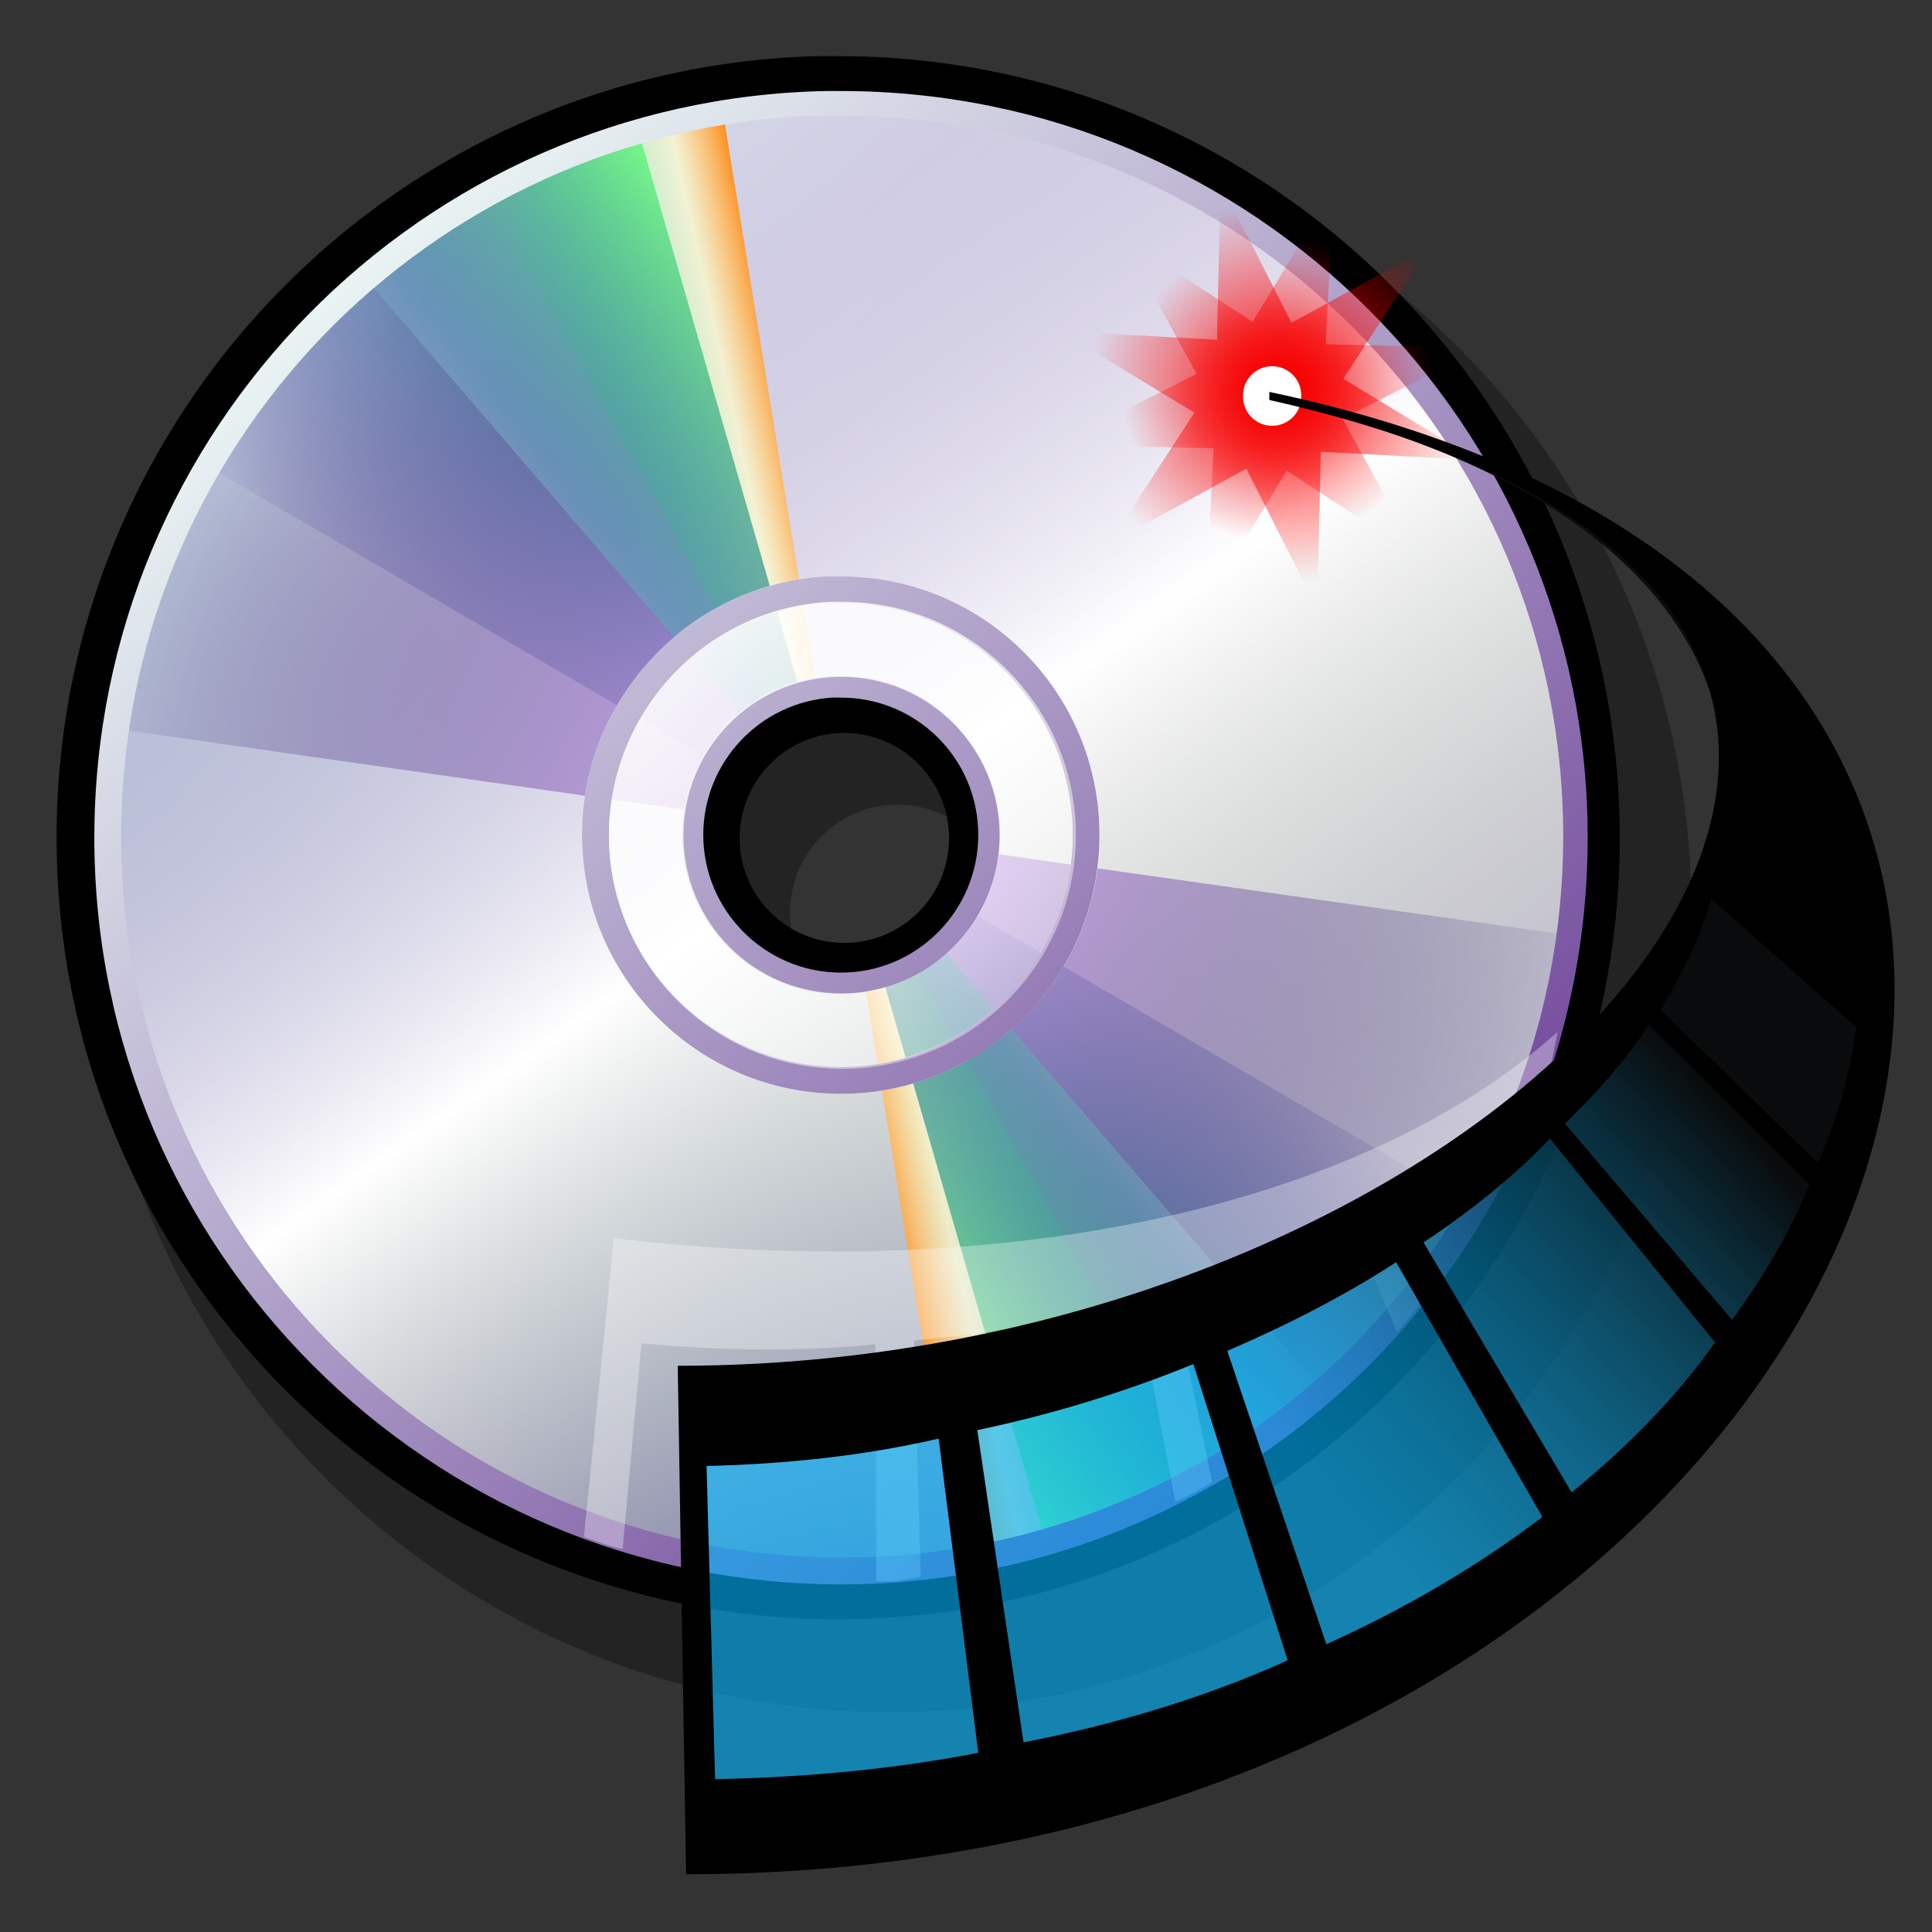 <?xml version="1.0" encoding="UTF-8" standalone="no"?>
<!-- Created with Sodipodi ("http://www.sodipodi.com/") -->
<svg
   xmlns:dc="http://purl.org/dc/elements/1.1/"
   xmlns:cc="http://web.resource.org/cc/"
   xmlns:rdf="http://www.w3.org/1999/02/22-rdf-syntax-ns#"
   xmlns:svg="http://www.w3.org/2000/svg"
   xmlns="http://www.w3.org/2000/svg"
   xmlns:xlink="http://www.w3.org/1999/xlink"
   xmlns:sodipodi="http://inkscape.sourceforge.net/DTD/sodipodi-0.dtd"
   xmlns:inkscape="http://www.inkscape.org/namespaces/inkscape"
   width="128"
   height="128"
   id="svg2"
   sodipodi:version="0.32"
   inkscape:version="0.43"
   version="1.0"
   sodipodi:docbase="/home/eric/tovid/tovid/icons"
   sodipodi:docname="tovid_icon.svg">
  <rect width="100%" height="100%" fill="#333333" stroke="none"/>
  <defs
     id="defs4">
    <linearGradient
       id="linearGradient792">
      <stop
         style="stop-color:#f5ffff;stop-opacity:1;"
         offset="0"
         id="stop793" />
      <stop
         style="stop-color:#ff0000;stop-opacity:0;"
         offset="1"
         id="stop794" />
    </linearGradient>
    <linearGradient
       id="linearGradient783">
      <stop
         style="stop-color:#f50000;stop-opacity:1;"
         offset="0"
         id="stop784" />
      <stop
         style="stop-color:#ff0000;stop-opacity:0;"
         offset="1"
         id="stop785" />
    </linearGradient>
    <linearGradient
       id="linearGradient777">
      <stop
         style="stop-color:#f5e2f8;stop-opacity:1;"
         offset="0"
         id="stop778" />
      <stop
         style="stop-color:#000000;stop-opacity:1;"
         offset="1"
         id="stop779" />
    </linearGradient>
    <linearGradient
       id="linearGradient6659">
      <stop
         style="stop-color:#00b7ff;stop-opacity:0.608;"
         offset="0"
         id="stop6661" />
      <stop
         style="stop-color:#090b0c;stop-opacity:1;"
         offset="1"
         id="stop6663" />
    </linearGradient>
    <linearGradient
       id="linearGradient3269">
      <stop
         style="stop-color:#ffffff;stop-opacity:1;"
         offset="0"
         id="stop3271" />
      <stop
         style="stop-color:#ffffff;stop-opacity:0.312;"
         offset="1"
         id="stop3273" />
    </linearGradient>
    <linearGradient
       id="linearGradient2358">
      <stop
         style="stop-color:#e2afff;stop-opacity:1;"
         offset="0"
         id="stop2360" />
      <stop
         style="stop-color:#09004d;stop-opacity:0;"
         offset="1"
         id="stop2362" />
    </linearGradient>
    <linearGradient
       id="linearGradient2325">
      <stop
         style="stop-color:#ff7e00;stop-opacity:1;"
         offset="0"
         id="stop2327" />
      <stop
         id="stop2335"
         offset="0.255"
         style="stop-color:#ffffcc;stop-opacity:0.706;" />
      <stop
         style="stop-color:#00ff81;stop-opacity:0.02;"
         offset="1"
         id="stop2329" />
    </linearGradient>
    <linearGradient
       id="linearGradient2317">
      <stop
         style="stop-color:#100081;stop-opacity:0.02;"
         offset="0"
         id="stop2319" />
      <stop
         id="stop2333"
         offset="0.5"
         style="stop-color:#00558c;stop-opacity:0.51;" />
      <stop
         style="stop-color:#78ff88;stop-opacity:1;"
         offset="1"
         id="stop2321" />
    </linearGradient>
    <linearGradient
       id="linearGradient2650">
      <stop
         style="stop-color:#e9f4f3;stop-opacity:1;"
         offset="0"
         id="stop2652" />
      <stop
         style="stop-color:#6d4198;stop-opacity:1;"
         offset="1"
         id="stop2654" />
    </linearGradient>
    <linearGradient
       id="linearGradient2640">
      <stop
         style="stop-color:#ffffff;stop-opacity:0;"
         offset="0"
         id="stop2642" />
      <stop
         style="stop-color:#ffffff;stop-opacity:1;"
         offset="1"
         id="stop2644" />
    </linearGradient>
    <linearGradient
       id="linearGradient2624">
      <stop
         id="stop2626"
         offset="0"
         style="stop-color:#ffffff;stop-opacity:0;" />
      <stop
         id="stop2628"
         offset="1"
         style="stop-color:#e8ab68;stop-opacity:1;" />
    </linearGradient>
    <linearGradient
       id="linearGradient2614">
      <stop
         style="stop-color:#fff1ff;stop-opacity:1;"
         offset="0"
         id="stop2616" />
      <stop
         style="stop-color:#765da5;stop-opacity:0;"
         offset="1"
         id="stop2618" />
    </linearGradient>
    <linearGradient
       id="linearGradient2602">
      <stop
         style="stop-color:#a695c5;stop-opacity:0.353;"
         offset="0"
         id="stop2604" />
      <stop
         id="stop2610"
         offset="0.5"
         style="stop-color:#ffffff;stop-opacity:1;" />
      <stop
         style="stop-color:#adb79f;stop-opacity:0.2;"
         offset="1"
         id="stop2606" />
    </linearGradient>
    <linearGradient
       id="linearGradient2594">
      <stop
         style="stop-color:#f4ffff;stop-opacity:0.647;"
         offset="0"
         id="stop2596" />
      <stop
         style="stop-color:#008396;stop-opacity:0;"
         offset="1"
         id="stop2598" />
    </linearGradient>
    <linearGradient
       inkscape:collect="always"
       xlink:href="#linearGradient2594"
       id="linearGradient2600"
       x1="55.797"
       y1="55.418"
       x2="8.031"
       y2="97.759"
       gradientUnits="userSpaceOnUse" />
    <linearGradient
       inkscape:collect="always"
       xlink:href="#linearGradient2602"
       id="linearGradient2608"
       x1="32.143"
       y1="22.464"
       x2="78.929"
       y2="88.357"
       gradientUnits="userSpaceOnUse" />
    <linearGradient
       inkscape:collect="always"
       xlink:href="#linearGradient2650"
       id="linearGradient2656"
       x1="22.728"
       y1="18.398"
       x2="90.064"
       y2="92.397"
       gradientUnits="userSpaceOnUse" />
    <linearGradient
       inkscape:collect="always"
       xlink:href="#linearGradient2317"
       id="linearGradient2323"
       x1="14.531"
       y1="32.667"
       x2="43.573"
       y2="9.5"
       gradientUnits="userSpaceOnUse" />
    <linearGradient
       inkscape:collect="always"
       xlink:href="#linearGradient2325"
       id="linearGradient2331"
       x1="49.119"
       y1="11.075"
       x2="33.635"
       y2="14.484"
       gradientUnits="userSpaceOnUse" />
    <linearGradient
       inkscape:collect="always"
       xlink:href="#linearGradient2317"
       id="linearGradient2343"
       x1="97.031"
       y1="78.458"
       x2="68.116"
       y2="101.312"
       gradientUnits="userSpaceOnUse" />
    <linearGradient
       inkscape:collect="always"
       xlink:href="#linearGradient2325"
       id="linearGradient2351"
       x1="62.552"
       y1="100.088"
       x2="79.758"
       y2="96.174"
       gradientUnits="userSpaceOnUse" />
    <radialGradient
       inkscape:collect="always"
       xlink:href="#linearGradient2358"
       id="radialGradient2374"
       cx="55.828"
       cy="55.281"
       fx="55.828"
       fy="55.281"
       r="47.297"
       gradientTransform="matrix(1.091,-5.702015e-7,5.740756e-7,1.098,-5.059,-5.419)"
       gradientUnits="userSpaceOnUse" />
    <linearGradient
       inkscape:collect="always"
       xlink:href="#linearGradient3269"
       id="linearGradient3275"
       x1="40.722"
       y1="40.432"
       x2="70.016"
       y2="69.79"
       gradientUnits="userSpaceOnUse" />
    <linearGradient
       inkscape:collect="always"
       xlink:href="#linearGradient6659"
       id="linearGradient6665"
       x1="82.794"
       y1="79.372"
       x2="108.013"
       y2="52.371"
       gradientTransform="scale(0.921,1.086)"
       gradientUnits="userSpaceOnUse" />
    <linearGradient
       xlink:href="#linearGradient777"
       id="linearGradient776"
       x1="0.637"
       y1="9.37500373e-2"
       x2="0.785"
       y2="0.387" />
    <radialGradient
       xlink:href="#linearGradient783"
       id="radialGradient780"
       cx="0.527"
       cy="0.507"
       r="0.458"
       fx="0.527"
       fy="0.507" />
    <radialGradient
       xlink:href="#linearGradient783"
       id="radialGradient791"
       cx="0.519"
       cy="0.484"
       r="0.366"
       fx="0.519"
       fy="0.484" />
  </defs>
  <sodipodi:namedview
     id="base"
     pagecolor="#ffffff"
     bordercolor="#666666"
     borderopacity="1.0"
     inkscape:pageopacity="0.0"
     inkscape:pageshadow="2"
     inkscape:zoom="5.6"
     inkscape:cx="97.263364"
     inkscape:cy="60.6859"
     inkscape:document-units="px"
     inkscape:current-layer="svg2"
     showgrid="false"
     showguides="true"
     inkscape:guide-bbox="true"
     inkscape:window-width="1208"
     inkscape:window-height="1079"
     inkscape:window-x="44"
     inkscape:window-y="0" />
  <path
     style="font-size:12;fill-opacity:0.323;stroke-linecap:round;stroke-linejoin:round;"
     d="M 57.659 7.38 C 29.015 8.106 6.004 31.592 6.004 60.411 C 6.004 89.687 29.76 113.442 59.036 113.442 C 88.311 113.442 112.067 89.687 112.067 60.411 C 112.067 31.135 88.311 7.38 59.036 7.38 C 58.578 7.38 58.114 7.368 57.659 7.38 z M 59.356 53.306 C 59.386 53.305 59.421 53.306 59.452 53.306 C 63.378 53.306 66.557 56.517 66.557 60.443 C 66.557 64.369 63.378 67.548 59.452 67.548 C 55.526 67.548 52.347 64.369 52.347 60.443 C 52.347 56.547 55.472 53.355 59.356 53.306 z "
     id="shadow" />
  <g
     id="Disc"
     style="font-size:12px">
    <path
       id="path2384"
       d="M 54.188,3.719 C 26.218,4.428 3.75,27.361 3.75,55.5 C 3.75,84.086 26.946,107.281 55.531,107.281 C 84.117,107.281 107.312,84.086 107.312,55.5 C 107.312,26.914 84.117,3.719 55.531,3.719 C 55.085,3.719 54.631,3.707 54.188,3.719 z M 55.844,48.562 C 55.874,48.562 55.908,48.562 55.938,48.562 C 59.771,48.562 62.875,51.698 62.875,55.531 C 62.875,59.365 59.771,62.469 55.938,62.469 C 52.104,62.469 49,59.365 49,55.531 C 49,51.728 52.052,48.611 55.844,48.562 z "
       style="opacity:1;fill:#000000;fill-opacity:1;stroke:none;stroke-width:1;stroke-linecap:round;stroke-linejoin:round;stroke-miterlimit:4;stroke-dasharray:none;stroke-opacity:1" />
    <path
       id="cdsurface"
       d="M 54.75,6.031 C 27.887,6.542 6.25,28.516 6.25,55.5 C 6.25,82.804 28.414,104.969 55.719,104.969 C 83.023,104.969 105.188,82.804 105.188,55.5 C 105.188,28.196 83.023,6.031 55.719,6.031 C 55.399,6.031 55.069,6.025 54.75,6.031 z M 55.125,46.219 C 55.318,46.206 55.522,46.219 55.719,46.219 C 60.746,46.219 64.812,50.285 64.812,55.312 C 64.813,60.34 60.746,64.438 55.719,64.438 C 50.692,64.437 46.594,60.34 46.594,55.312 C 46.594,50.482 50.37,46.52 55.125,46.219 z "
       style="fill:url(#linearGradient2656);fill-opacity:1;stroke:none;stroke-width:1;stroke-linecap:round;stroke-linejoin:round;stroke-miterlimit:4;stroke-dasharray:none;stroke-opacity:1" />
    <path
       id="highlight"
       d="M 53.938,7.656 C 28.421,8.624 8.031,29.654 8.031,55.406 C 8.031,81.774 29.445,103.188 55.812,103.188 C 82.18,103.188 103.562,81.774 103.562,55.406 C 103.562,29.038 82.18,7.656 55.812,7.656 C 55.298,7.656 54.761,7.64 54.25,7.656 C 54.15,7.659 54.038,7.652 53.938,7.656 z M 54.625,38.188 C 54.696,38.183 54.773,38.191 54.844,38.188 C 55.136,38.173 55.423,38.188 55.719,38.188 C 65.182,38.187 72.844,45.85 72.844,55.312 C 72.844,64.775 65.182,72.469 55.719,72.469 C 46.256,72.469 38.562,64.775 38.562,55.312 C 38.562,46.217 45.671,38.752 54.625,38.188 z M 54.75,39.969 C 46.728,40.475 40.344,47.164 40.344,55.312 C 40.344,63.79 47.242,70.688 55.719,70.688 C 64.196,70.688 71.062,63.79 71.062,55.312 C 71.062,46.835 64.196,39.969 55.719,39.969 C 55.454,39.969 55.199,39.955 54.938,39.969 C 54.874,39.972 54.813,39.965 54.75,39.969 z M 55.062,44.781 C 55.15,44.776 55.225,44.785 55.312,44.781 C 55.448,44.776 55.582,44.781 55.719,44.781 C 61.534,44.781 66.25,49.497 66.25,55.312 C 66.25,61.128 61.534,65.844 55.719,65.844 C 49.903,65.844 45.188,61.128 45.188,55.312 C 45.187,49.722 49.559,45.127 55.062,44.781 z "
       style="opacity:1;fill:url(#linearGradient2600);fill-opacity:1;stroke:none;stroke-width:1;stroke-linecap:round;stroke-linejoin:round;stroke-miterlimit:4;stroke-dasharray:none;stroke-opacity:1" />
    <path
       id="path2538"
       d="M 53.938,7.656 C 28.421,8.624 8.031,29.654 8.031,55.406 C 8.031,81.774 29.445,103.188 55.812,103.188 C 82.18,103.188 103.562,81.774 103.562,55.406 C 103.562,29.038 82.18,7.656 55.812,7.656 C 55.298,7.656 54.761,7.64 54.25,7.656 C 54.15,7.659 54.038,7.652 53.938,7.656 z M 54.625,38.188 C 54.696,38.183 54.773,38.191 54.844,38.188 C 55.136,38.173 55.423,38.188 55.719,38.188 C 65.182,38.187 72.844,45.85 72.844,55.312 C 72.844,64.775 65.182,72.469 55.719,72.469 C 46.256,72.469 38.562,64.775 38.562,55.312 C 38.562,46.217 45.671,38.752 54.625,38.188 z M 54.75,39.969 C 46.728,40.475 40.344,47.164 40.344,55.312 C 40.344,63.79 47.242,70.688 55.719,70.688 C 64.196,70.688 71.062,63.79 71.062,55.312 C 71.062,46.835 64.196,39.969 55.719,39.969 C 55.454,39.969 55.199,39.955 54.938,39.969 C 54.874,39.972 54.813,39.965 54.75,39.969 z M 55.062,44.781 C 55.15,44.776 55.225,44.785 55.312,44.781 C 55.448,44.776 55.582,44.781 55.719,44.781 C 61.534,44.781 66.25,49.497 66.25,55.312 C 66.25,61.128 61.534,65.844 55.719,65.844 C 49.903,65.844 45.188,61.128 45.188,55.312 C 45.187,49.722 49.559,45.127 55.062,44.781 z "
       style="opacity:1;fill:url(#linearGradient2608);fill-opacity:1;stroke:none;stroke-width:1;stroke-linecap:round;stroke-linejoin:round;stroke-miterlimit:4;stroke-dasharray:none;stroke-opacity:1" />
    <path
       id="rect2309"
       d="M 60.844,64.5 C 59.789,65.089 58.613,65.49 57.375,65.688 L 58.156,70.5 C 59.975,70.209 61.673,69.59 63.219,68.719 L 60.875,64.5 C 60.872,64.499 60.846,64.5 60.844,64.5 z M 64.062,70.281 C 62.346,71.243 60.454,71.928 58.438,72.25 L 63.375,102.594 C 68.971,101.701 74.23,99.817 79,97.156 L 64.094,70.281 L 64.062,70.281 z "
       style="opacity:1;fill:url(#linearGradient2351);fill-opacity:1;stroke:none;stroke-width:1;stroke-linecap:round;stroke-linejoin:round;stroke-miterlimit:4;stroke-dasharray:none;stroke-opacity:1" />
    <path
       id="rect2281"
       d="M 64.781,60.688 C 63.433,62.955 61.243,64.653 58.656,65.406 L 60,70.062 C 63.783,68.959 66.974,66.453 68.938,63.125 L 64.781,60.688 z M 70.469,64.031 C 68.278,67.745 64.723,70.55 60.5,71.781 L 69.031,101.312 C 80.915,97.887 90.906,89.986 97.031,79.531 L 70.469,64.031 z "
       style="opacity:1;fill:url(#linearGradient2343);fill-opacity:1;stroke:none;stroke-width:1;stroke-linecap:round;stroke-linejoin:round;stroke-miterlimit:4;stroke-dasharray:none;stroke-opacity:1" />
    <path
       id="rect2307"
       d="M 48.031,8.25 C 42.527,9.15 37.326,10.98 32.625,13.594 L 47.438,40.281 C 49.115,39.355 50.978,38.696 52.938,38.375 L 48.031,8.25 z M 53.094,40.156 C 51.395,40.452 49.773,41.037 48.312,41.844 L 50.656,46.062 C 51.685,45.494 52.8,45.104 54,44.906 L 53.219,40.156 C 53.214,40.157 53.193,40.156 53.188,40.156 C 53.177,40.156 53.136,40.157 53.125,40.156 C 53.12,40.156 53.099,40.156 53.094,40.156 z "
       style="opacity:1;fill:url(#linearGradient2331);fill-opacity:1;stroke:none;stroke-width:1;stroke-linecap:round;stroke-linejoin:round;stroke-miterlimit:4;stroke-dasharray:none;stroke-opacity:1" />
    <path
       id="path2297"
       d="M 42.531,9.5 C 30.631,12.935 20.649,20.862 14.531,31.344 L 40.875,46.719 C 43.079,42.919 46.691,40.046 51,38.812 L 42.531,9.5 z M 51.469,40.531 C 47.618,41.641 44.38,44.229 42.406,47.625 L 46.562,50.062 C 47.912,47.711 50.156,45.922 52.812,45.156 L 51.5,40.531 L 51.469,40.531 z "
       style="opacity:1;fill:url(#linearGradient2323);fill-opacity:1;fill-rule:evenodd;stroke:none;stroke-width:0.25pt;stroke-linecap:butt;stroke-linejoin:miter;stroke-opacity:1" />
    <path
       id="path2353"
       d="M 24.75,19.062 C 16.185,26.395 10.248,36.728 8.531,48.406 L 38.75,52.719 C 39.386,48.528 41.562,44.841 44.656,42.219 L 24.75,19.062 z M 45.844,43.562 C 43.059,45.908 41.109,49.212 40.531,52.969 L 45.312,53.625 C 45.727,51.071 47.067,48.812 48.969,47.219 L 45.844,43.562 z M 66.156,56.594 C 65.839,59.21 64.593,61.525 62.719,63.188 L 65.875,66.844 C 68.602,64.431 70.456,61.076 70.938,57.281 L 66.156,56.594 z M 72.719,57.531 C 72.174,61.758 70.072,65.502 67.031,68.188 L 87.094,91.5 C 95.653,84.064 101.536,73.632 103.125,61.844 L 72.719,57.531 z "
       style="opacity:1;fill:url(#radialGradient2374);fill-opacity:1;stroke:none;stroke-width:1;stroke-linecap:round;stroke-linejoin:round;stroke-miterlimit:4;stroke-dasharray:none;stroke-opacity:1" />
    <path
       id="path2391"
       d="M 54.906,39.875 C 46.784,40.339 40.344,47.106 40.344,55.344 C 40.344,63.882 47.274,70.813 55.812,70.812 C 64.351,70.812 71.281,63.882 71.281,55.344 C 71.281,46.805 64.351,39.875 55.812,39.875 C 55.512,39.875 55.202,39.858 54.906,39.875 z M 55.469,44.844 C 55.559,44.841 55.66,44.844 55.75,44.844 C 61.535,44.844 66.219,49.559 66.219,55.344 C 66.219,61.129 61.535,65.812 55.75,65.812 C 49.965,65.813 45.281,61.129 45.281,55.344 C 45.281,49.649 49.808,44.987 55.469,44.844 z "
       style="opacity:1;fill:url(#linearGradient3275);fill-opacity:1;stroke:none;stroke-width:1;stroke-linecap:round;stroke-linejoin:round;stroke-miterlimit:4;stroke-dasharray:none;stroke-opacity:1" />
  </g>
  <g
     id="Film">
    <path
       style="font-size:12px;fill:#ffffff;fill-opacity:0.328;fill-rule:evenodd;stroke-width:0.625;stroke-linecap:round;stroke-linejoin:round"
       d="M 42.5,89 C 47.812,89.5 53,89.562 58,89.062 L 58.062,104.75 C 59.125,104.812 60.062,104.688 61,104.438 L 60.562,88.812 C 65.75,88.375 70.688,87.438 75.312,86.188 L 77.875,99.5 C 78.75,99.125 79.5,98.688 80.312,98.188 L 77.688,85.562 C 81.875,84.312 85.875,82.875 89.5,81.062 L 92.562,88.25 C 93.125,87.625 93.688,86.938 94.188,86.25 L 91.438,80 C 94.875,78.25 98,76.312 100.562,74.188 L 101.125,75.062 C 102.062,72.938 102.812,70.75 103.188,68.375 C 90.125,80.062 66.357,85.098 40.67,82.036 L 38.688,101.812 C 39.5,102.125 40.375,102.438 41.25,102.625 L 42.5,89 z "
       id="filmshadow"
       sodipodi:nodetypes="cccccccccccccccccccc" />
    <polygon
       sodipodi:type="star"
       style="font-size:12;fill:url(#radialGradient791);fill-rule:evenodd;"
       id="glow1"
       sodipodi:sides="6"
       sodipodi:cx="84.079628"
       sodipodi:cy="26.2426643"
       sodipodi:r1="6.33247423"
       sodipodi:r2="2.21636605"
       sodipodi:arg1="0.82241875"
       sodipodi:arg2="1.34601748"
       points="88.389,30.883 84.574,28.403 82.215,32.295 82.455,27.751 77.906,27.654 81.961,25.59 79.771,21.602 83.586,24.082 85.944,20.191 85.704,24.735 90.253,24.831 86.198,26.895 88.389,30.883 "
       transform="matrix(2.283,0,0,2.283,-107.839,-33.658)" />
    <polygon
       sodipodi:type="star"
       style="font-size:12;fill:url(#radialGradient780);fill-rule:evenodd;"
       id="glow2"
       sodipodi:sides="6"
       sodipodi:cx="84.079628"
       sodipodi:cy="26.2426643"
       sodipodi:r1="6.33247423"
       sodipodi:r2="2.21636605"
       sodipodi:arg1="0.82241875"
       sodipodi:arg2="1.34601748"
       points="88.389,30.883 84.574,28.403 82.215,32.295 82.455,27.751 77.906,27.654 81.961,25.59 79.771,21.602 83.586,24.082 85.944,20.191 85.704,24.735 90.253,24.831 86.198,26.895 88.389,30.883 "
       transform="matrix(1.978,-1.139,1.139,1.978,-112.133,70.077)" />
    <path
       sodipodi:type="arc"
       style="font-size:12;fill:#ffffff;fill-rule:evenodd;stroke-width:1;"
       id="laser"
       d="M 86.179 26.574 A 1.768 1.768 0 1 0 82.644 26.574 A 1.768 1.768 0 1 0  86.179 26.574 z"
       sodipodi:cx="84.4113159"
       sodipodi:cy="26.5738373"
       sodipodi:rx="1.76777649"
       sodipodi:ry="1.7677784"
       transform="matrix(1.09,0,0,1.09,-7.726,-2.729)" />
    <path
       style="font-size:12;fill:url(#linearGradient6665);fill-opacity:1.0;fill-rule:evenodd;stroke-width:3.75;stroke-opacity:0.58;opacity:1;stroke:none"
       d="M 45.299 94.854 C 104.74 94.412 144.957 40.054 83.748 26.353 C 158.326 42.153 121.645 118.83 45.741 119.713 L 45.299 94.854 z "
       id="film"
       sodipodi:nodetypes="cccc" />
    <path
       style="font-size:12;fill-rule:evenodd;stroke-width:0.625;stroke-linecap:round;stroke-linejoin:round;"
       d="M 120.438,77.062 L 110,66.875 C 111.5,64.438 112.688,62 113.375,59.562 L 123,68.062 C 122.562,71.062 121.75,74.125 120.438,77.062 z M 114.75,87.438 L 103.688,74.438 C 105.875,72.312 107.812,70.125 109.25,67.875 L 119.875,78.5 C 118.625,81.562 116.875,84.562 114.75,87.438 z M 104.125,98.875 L 94.313,82.312 C 97.5,80.188 100.375,77.875 102.688,75.438 L 113.625,88.938 C 111.125,92.5 107.875,95.812 104.125,98.875 z M 87.875,108.938 L 81.312,89.5 C 85.375,87.75 89.125,85.812 92.5,83.625 L 102.188,100.5 C 98,103.688 93.25,106.5 87.875,108.938 z M 67.812,115.438 L 64.75,94.75 C 69.812,93.688 74.625,92.188 79.062,90.375 L 85.312,110 C 80.062,112.375 74.188,114.188 67.812,115.438 z M 46.812,97.125 C 52.125,97 57.312,96.438 62.188,95.312 L 64.812,116.125 C 59.375,117.188 53.562,117.75 47.375,117.875 L 46.812,97.125 z M 84.097,26.501 L 84.097,25.965 C 158.66,41.715 124.518,124.174 45.455,124.174 L 44.902,90.487 C 102.152,90.487 145.285,40.189 84.097,26.501 z "
       id="frame"
       sodipodi:nodetypes="ccccccccccccccccccccccccccccccccccc" />
  </g>
</svg>
